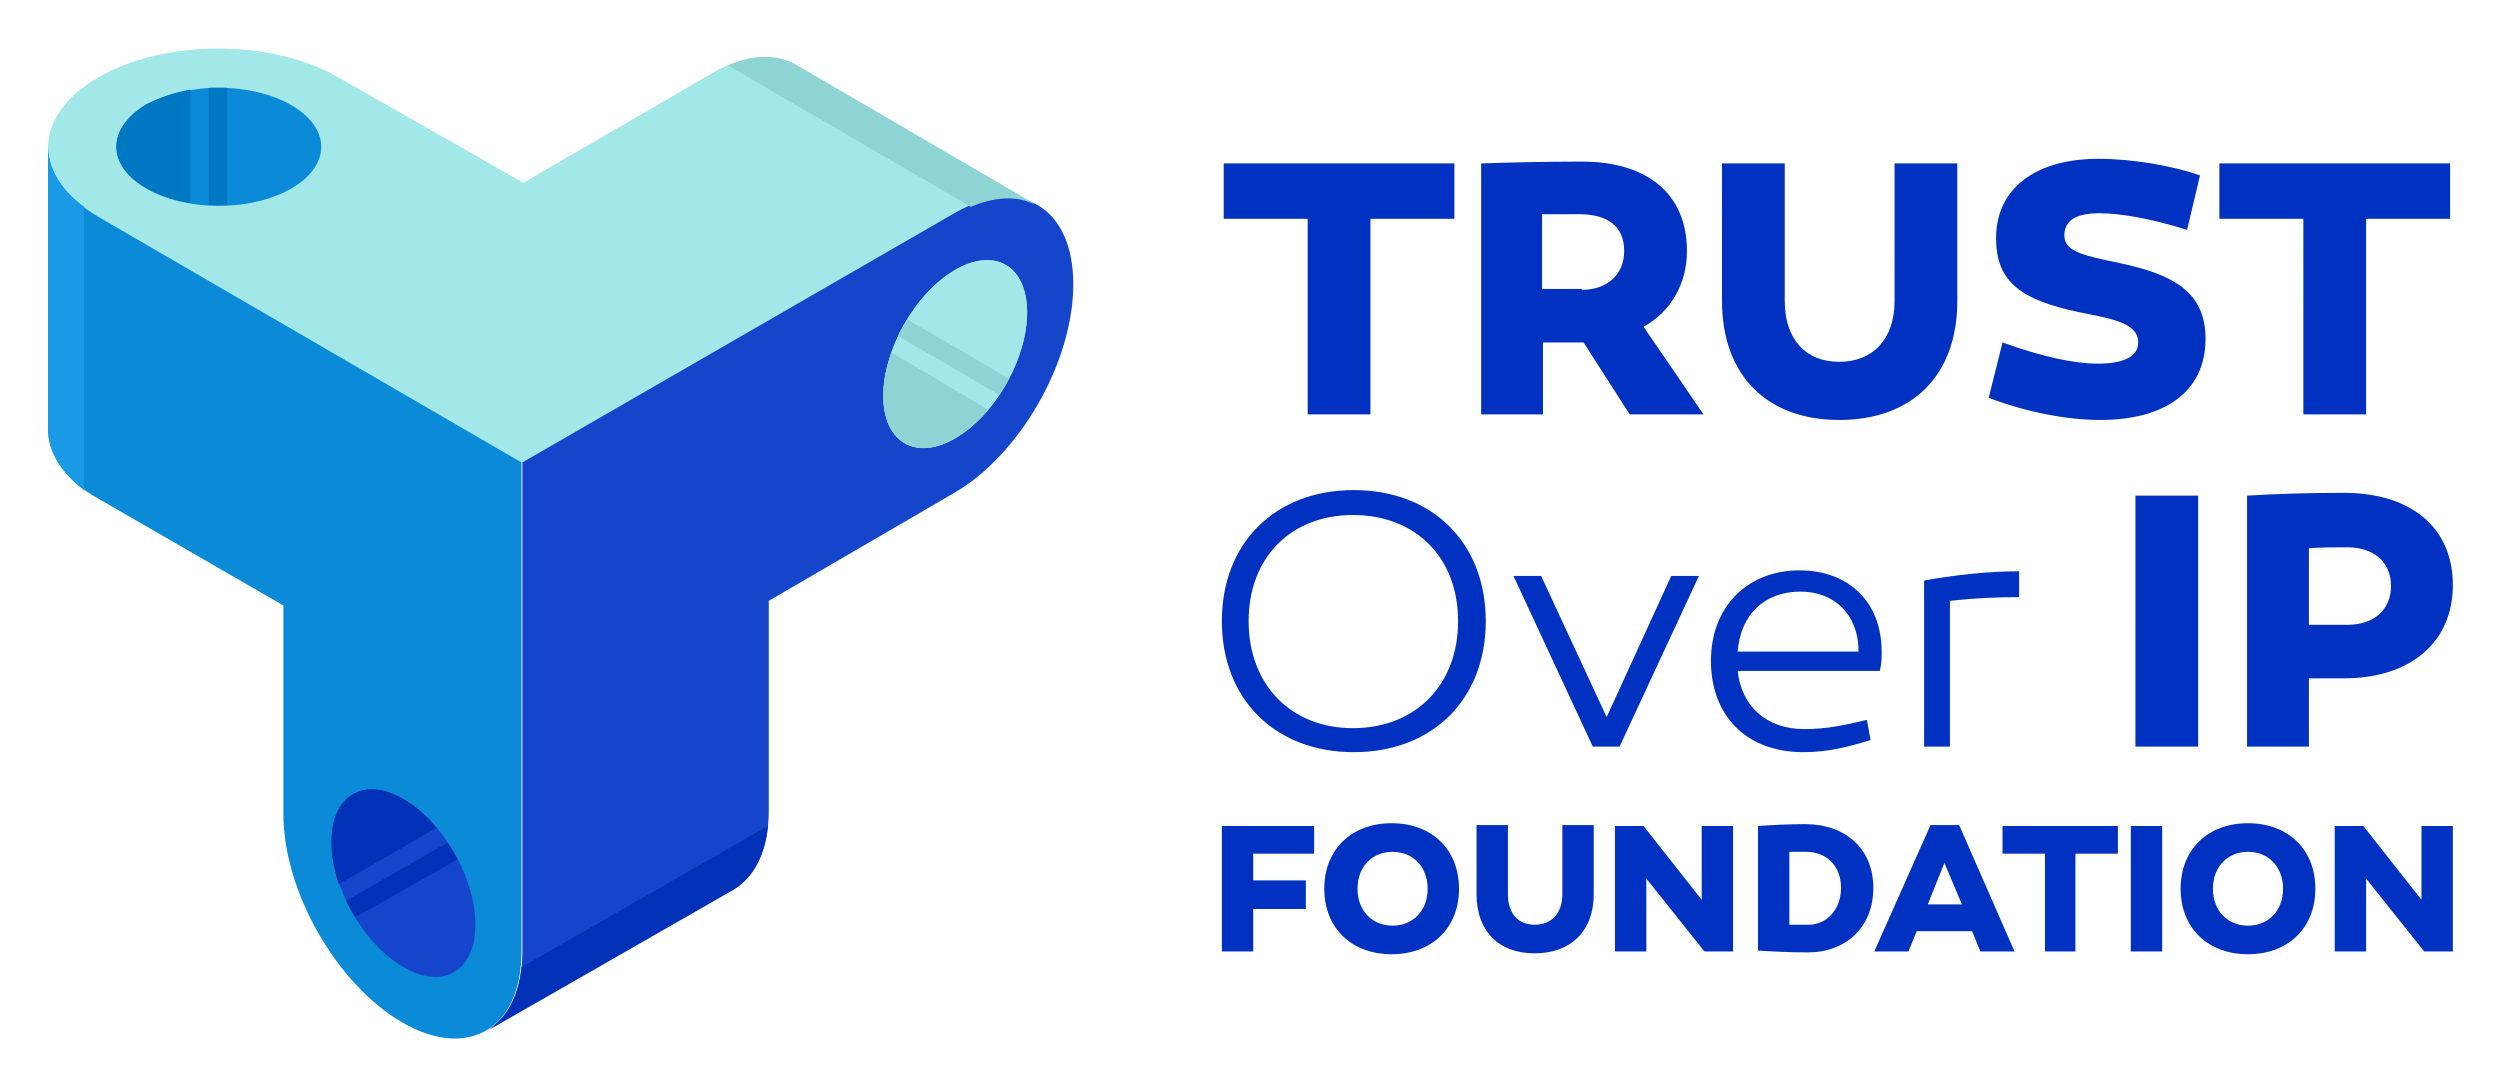 <svg xmlns="http://www.w3.org/2000/svg" role="img" viewBox="-5.21 -5.21 270.92 117.67"><title>Trust over IP Foundation Fund (ToIP) logo</title><style>svg {enable-background:new 0 0 260.6 107.4}</style><style>.st0{fill:#0031c0}.st1{fill:#a3e8e8}.st2{fill:#0b8bd7}.st3{fill:#1445ca}.st7{fill:#0031b6}.st8{fill:none;stroke:#0031b6;stroke-width:0;stroke-linecap:round;stroke-linejoin:round}</style><path d="M143.3 39.7h-6.8V18.5h-9.1v-6h25v6h-9.1v21.2zm21.5-7.8H162v7.8h-6.7V12.5c2.8-.1 7.2-.2 10.9-.2 7 0 11.4 3.4 11.4 9.7 0 3.6-1.8 6.6-4.7 8.2l6.5 9.5h-8l-5-7.8h-1.6zm1.4-5.7c2.8 0 4.6-1.7 4.6-4.2 0-2.7-1.8-4-4.9-4h-4v8.1h4.3zm40.7 1.2c0 8.1-4.9 12.9-12.8 12.9-7.8 0-12.7-4.8-12.7-12.9V12.5h6.8v14.9c0 4.2 2.3 6.6 5.9 6.6 3.6 0 6-2.4 6-6.6V12.5h6.8v14.9zm24.9-7.7c-3.8-1.2-7.2-1.8-9.5-1.8-2.4 0-3.8.7-3.8 2.4 0 1.8 2.2 2.2 6 3 5.6 1.2 9.3 3 9.3 8.2 0 5.8-4.5 8.8-11.4 8.8-3.5 0-7.9-.8-12.1-2.4l1.5-6c4.4 1.6 7.9 2.3 10.3 2.3 2.9 0 4.4-.8 4.4-2.3 0-2.2-3.1-2.6-6.5-3.3-6.1-1.3-8.9-3.2-8.9-8 0-5.4 4.3-8.6 11.1-8.6 3.8 0 8.2.8 11 1.8l-1.4 5.9zm19.4 20h-6.8V18.5h-9.1v-6h25v6h-9.1v21.2z" class="st0"/><path d="M155.8 62.1c0 8.5-5.8 14.2-14.3 14.2s-14.3-5.7-14.3-14.2 5.8-14.2 14.3-14.2 14.3 5.7 14.3 14.2zm-3 0c0-6.9-4.6-11.5-11.4-11.5-6.7 0-11.3 4.6-11.3 11.5s4.6 11.6 11.3 11.6c6.8 0 11.4-4.7 11.4-11.6zm14.6 13.6l-8.6-18.5h3l7.1 15.3 7-15.3h3l-8.6 18.5h-2.9zm31.3-10.3c0 .9 0 1.2-.2 2.1h-15.4c.4 3.8 3.1 6.3 7.2 6.3 2.4 0 4.3-.4 6.8-1l.4 2.2c-2.4.7-4.5 1.3-7.3 1.3-6.3 0-10-4.1-10-9.9 0-5.9 4-9.8 9.6-9.8 5.3 0 8.9 3.4 8.9 8.8zm-15.6 0h13.1c0-4-2.6-6.5-6.3-6.5-3.9 0-6.5 2.5-6.8 6.5zm30.6-5.9c-2.7 0-4.8.1-7.6.4v15.8h-2.8v-18c3.4-.6 6.8-1 10.3-1v2.8zM233 75.7h-6.8V48.5h6.8v27.2zm27.6-17.5c0 6.2-4.6 10.1-11.8 10.1H245v7.4h-6.7V48.5c3.2-.2 6.8-.3 10.5-.3 7.2 0 11.8 3.7 11.8 10zm-11.4 4.3c2.8 0 4.7-1.6 4.7-4.2 0-2.7-2-4.2-4.7-4.2-1.4 0-2.8 0-4.2.1v8.3h4.2z" class="st0"/><path d="M136.3 90.2v3.1h-5.7v4.6h-3.4V84.3h10v3h-6.6v2.9h5.7zm16.6.9c0 4.3-3 7.1-7.3 7.1s-7.3-2.8-7.3-7.1 3-7.1 7.3-7.1 7.3 2.8 7.3 7.1zm-3.4 0c0-2.4-1.6-4-3.8-4-2.2 0-3.8 1.6-3.8 4s1.6 4 3.8 4c2.2 0 3.8-1.6 3.8-4zm18 .6c0 4-2.5 6.4-6.4 6.4-3.9 0-6.3-2.4-6.3-6.4v-7.5h3.4v7.5c0 2.1 1.1 3.3 2.9 3.3s3-1.2 3-3.3v-7.5h3.4v7.5zm15.1 6.2h-3.1l-6.3-7.9v7.9h-3.4V84.3h3.1l6.3 8v-8h3.4v13.6zm15.2-6.9c0 4.3-3 7-7.1 7-2 0-3.9-.1-5.4-.2V84.3c1.5-.1 3.2-.2 5.1-.2 4.4 0 7.4 2.7 7.4 6.9zm-3.5 0c0-2.4-1.6-3.9-3.8-3.9h-1.8V95h2.1c1.9 0 3.5-1.6 3.5-4zm7.3 6.9h-3.7l6.1-13.7h3.1l6 13.7h-3.7l-.9-2.2h-6l-.9 2.2zm2.1-5.1h3.7l-1.9-4.5-1.8 4.5zm16.1 5.1h-3.4V87.3h-4.6v-3h12.5v3h-4.6v10.6zm9.3 0h-3.4V84.3h3.4v13.6zm16.6-6.8c0 4.3-3 7.1-7.3 7.1s-7.3-2.8-7.3-7.1 3-7.1 7.3-7.1 7.3 2.8 7.3 7.1zm-3.5 0c0-2.4-1.6-4-3.8-4-2.2 0-3.8 1.6-3.8 4s1.6 4 3.8 4c2.2 0 3.8-1.6 3.8-4zm18.4 6.8h-3.1l-6.3-7.9v7.9h-3.4V84.3h3.1l6.3 8v-8h3.4v13.6z" class="st0"/><path d="M72 2.7c3.6-2.1 6.8-2.2 9.2-.8l26.1 15.2.1.1c-2.3-1.4-5.6-1.2-9.1.8L51.4 45l-46-26.7c-7.2-4.2-7.2-10.9 0-15.1s18.9-4.2 26.1 0l20 11.4L72 2.7" class="st1"/><ellipse id="Axonometric_Centered_Ellipse_21_" cx="18.5" cy="10.7" class="st2" rx="11.1" ry="6.4"/><path d="M78.1 82.6c0 4.2-1.4 7.1-3.8 8.5l-26.7 15.3c2.3-1.4 3.8-4.3 3.8-8.5v-53l46.8-27c7.1-4.1 12.9-.7 12.9 7.7s-5.8 18.5-12.9 22.6L78.1 59.9v22.7z" class="st3"/><ellipse id="Axonometric_Centered_Ellipse_20_" cx="98.3" cy="33.2" class="st1" rx="11.1" ry="6.4" transform="rotate(-60.692 98.263 33.168)"/><ellipse id="Axonometric_Centered_Ellipse_28_" cx="98.3" cy="33.2" class="st1" rx="11.1" ry="6.4" transform="rotate(-60.692 98.263 33.168)"/><path d="M25.5 83c0 8.4 5.8 18.5 12.9 22.6 7.1 4.1 12.9.7 12.9-7.7v-53l-46-26.7C1.8 16.1 0 13.4 0 10.7v30.6c0 2.7 1.8 5.5 5.4 7.5l20.1 11.6V83z" class="st2"/><ellipse id="Axonometric_Centered_Ellipse_19_" cx="38.5" cy="90.5" class="st3" rx="6.4" ry="11.1" transform="rotate(-29.308 38.48 90.454)"/><path fill="#8fd4d4" d="M81.2 1.9c-2-1.2-4.6-1.3-7.5 0L100 17.2c2.6-1.1 5-1.2 6.8-.3h.1l-25.7-15zm22.9 33.9l-11-6.4c-.3.6-.7 1.2-1 1.8l11 6.4c.3-.6.7-1.2 1-1.8zm-13.6 1.9c0 5 3.5 7.1 7.8 4.6 1.3-.8 2.5-1.8 3.6-3.1L91.4 33c-.6 1.6-.9 3.1-.9 4.7z"/><path fill="#0077c3" d="M10.6 6.1C8.5 7.4 7.4 9 7.4 10.7c0 1.6 1.1 3.3 3.3 4.5 1.4.8 3 1.3 4.7 1.6V4.5c-1.7.3-3.4.9-4.8 1.6zm6.8-1.8V17h2V4.3h-2z"/><path fill="#1a9ae6" d="M0 10.7v30.6c0 2.3 1.3 4.6 3.9 6.6V17.2C1.3 15.3 0 13 0 10.7z"/><path d="M47.6 106.5c0-.1 0-.1 0 0l26.7-15.3c2-1.2 3.4-3.6 3.7-6.9L51.3 99.6c-.3 3.3-1.6 5.6-3.7 6.9z" class="st7"/><path d="M49.3 75.8" class="st8"/><path d="M25.3 95.3" class="st8"/><path d="M38.5 81.4c-4.3-2.5-7.8-.4-7.8 4.6 0 1.5.3 3.1.8 4.6l10.6-6.1c-1.1-1.3-2.3-2.4-3.6-3.1zm4.8 4.7l-11 6.3c.3.6.6 1.2 1 1.8l11.1-6.3c-.4-.6-.7-1.2-1.1-1.8z" class="st7"/></svg>